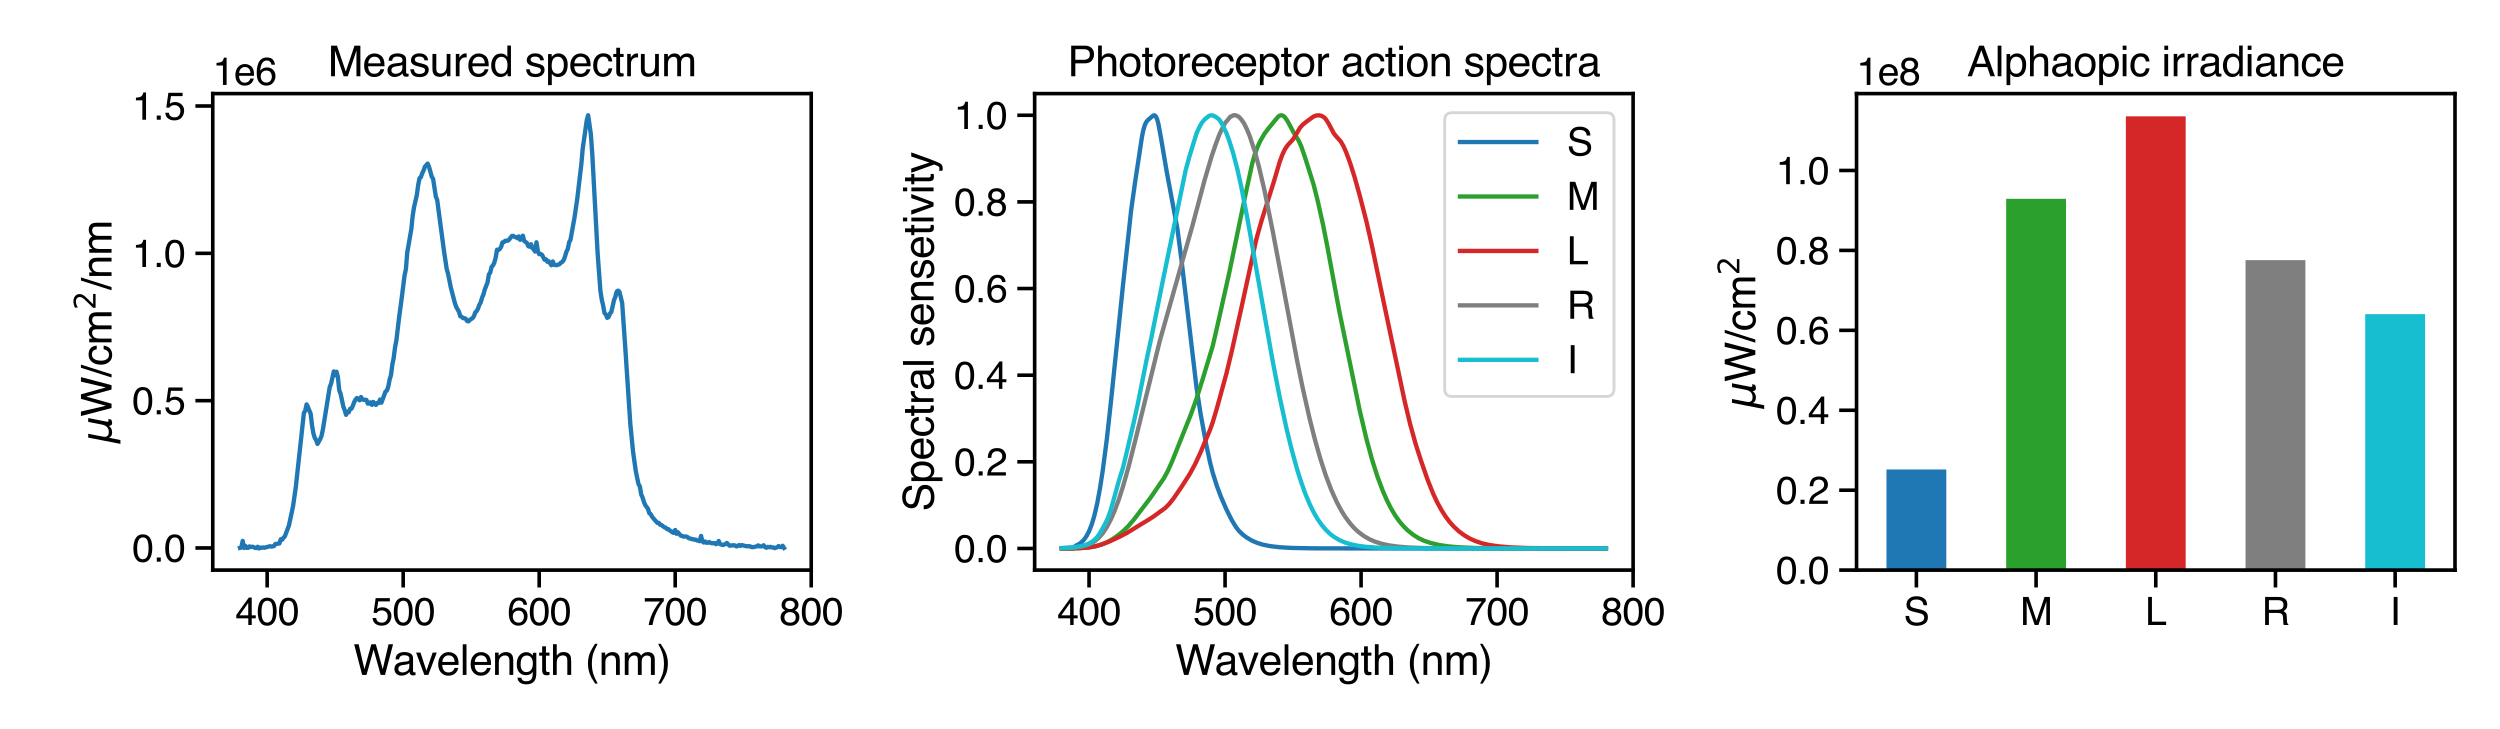<?xml version="1.0" encoding="utf-8" standalone="no"?>
<!DOCTYPE svg PUBLIC "-//W3C//DTD SVG 1.1//EN"
  "http://www.w3.org/Graphics/SVG/1.1/DTD/svg11.dtd">
<svg xmlns:xlink="http://www.w3.org/1999/xlink" width="864pt" height="252pt" viewBox="0 0 864 252" xmlns="http://www.w3.org/2000/svg" version="1.1">
 <defs>
  <style type="text/css">*{stroke-linejoin: round; stroke-linecap: butt}</style>
 </defs>
 <g id="figure_1">
  <g id="patch_1">
   <path d="M 0 252 
L 864 252 
L 864 0 
L 0 0 
z
" style="fill: #ffffff"/>
  </g>
  <g id="axes_1">
   <g id="patch_2">
    <path d="M 73.53 197.028 
L 280.356 197.028 
L 280.356 32.352 
L 73.53 32.352 
z
" style="fill: #ffffff"/>
   </g>
   <g id="matplotlib.axis_1">
    <g id="xtick_1">
     <g id="line2d_1">
      <defs>
       <path id="mf95a88ebbf" d="M 0 0 
L 0 6 
" style="stroke: #000000; stroke-width: 1.25"/>
      </defs>
      <g>
       <use xlink:href="#mf95a88ebbf" x="92.332" y="197.028" style="stroke: #000000; stroke-width: 1.25"/>
      </g>
     </g>
     <g id="text_1">
      <!-- 400 -->
      <g transform="translate(81.322 215.997) scale(0.132 -0.132)">
       <defs>
        <path id="Helvetica-34" d="M 2116 1584 
L 2116 3613 
L 681 1584 
L 2116 1584 
z
M 2125 0 
L 2125 1094 
L 163 1094 
L 163 1644 
L 2213 4488 
L 2688 4488 
L 2688 1584 
L 3347 1584 
L 3347 1094 
L 2688 1094 
L 2688 0 
L 2125 0 
z
" transform="scale(0.016)"/>
        <path id="Helvetica-30" d="M 1731 4475 
Q 2600 4475 2988 3759 
Q 3288 3206 3288 2244 
Q 3288 1331 3016 734 
Q 2622 -122 1728 -122 
Q 922 -122 528 578 
Q 200 1163 200 2147 
Q 200 2909 397 3456 
Q 766 4475 1731 4475 
z
M 1725 391 
Q 2163 391 2422 778 
Q 2681 1166 2681 2222 
Q 2681 2984 2493 3476 
Q 2306 3969 1766 3969 
Q 1269 3969 1039 3501 
Q 809 3034 809 2125 
Q 809 1441 956 1025 
Q 1181 391 1725 391 
z
" transform="scale(0.016)"/>
       </defs>
       <use xlink:href="#Helvetica-34"/>
       <use xlink:href="#Helvetica-30" x="55.615"/>
       <use xlink:href="#Helvetica-30" x="111.23"/>
      </g>
     </g>
    </g>
    <g id="xtick_2">
     <g id="line2d_2">
      <g>
       <use xlink:href="#mf95a88ebbf" x="139.338" y="197.028" style="stroke: #000000; stroke-width: 1.25"/>
      </g>
     </g>
     <g id="text_2">
      <!-- 500 -->
      <g transform="translate(128.328 215.997) scale(0.132 -0.132)">
       <defs>
        <path id="Helvetica-35" d="M 791 1141 
Q 847 659 1238 475 
Q 1438 381 1700 381 
Q 2200 381 2440 700 
Q 2681 1019 2681 1406 
Q 2681 1875 2395 2131 
Q 2109 2388 1709 2388 
Q 1419 2388 1211 2275 
Q 1003 2163 856 1963 
L 369 1991 
L 709 4400 
L 3034 4400 
L 3034 3856 
L 1131 3856 
L 941 2613 
Q 1097 2731 1238 2791 
Q 1488 2894 1816 2894 
Q 2431 2894 2859 2497 
Q 3288 2100 3288 1491 
Q 3288 856 2895 371 
Q 2503 -113 1644 -113 
Q 1097 -113 676 195 
Q 256 503 206 1141 
L 791 1141 
z
" transform="scale(0.016)"/>
       </defs>
       <use xlink:href="#Helvetica-35"/>
       <use xlink:href="#Helvetica-30" x="55.615"/>
       <use xlink:href="#Helvetica-30" x="111.23"/>
      </g>
     </g>
    </g>
    <g id="xtick_3">
     <g id="line2d_3">
      <g>
       <use xlink:href="#mf95a88ebbf" x="186.344" y="197.028" style="stroke: #000000; stroke-width: 1.25"/>
      </g>
     </g>
     <g id="text_3">
      <!-- 600 -->
      <g transform="translate(175.334 215.997) scale(0.132 -0.132)">
       <defs>
        <path id="Helvetica-36" d="M 1872 4494 
Q 2622 4494 2917 4105 
Q 3213 3716 3213 3303 
L 2656 3303 
Q 2606 3569 2497 3719 
Q 2294 4000 1881 4000 
Q 1409 4000 1131 3564 
Q 853 3128 822 2316 
Q 1016 2600 1309 2741 
Q 1578 2866 1909 2866 
Q 2472 2866 2890 2506 
Q 3309 2147 3309 1434 
Q 3309 825 2912 354 
Q 2516 -116 1781 -116 
Q 1153 -116 697 361 
Q 241 838 241 1966 
Q 241 2800 444 3381 
Q 834 4494 1872 4494 
z
M 1831 384 
Q 2275 384 2495 682 
Q 2716 981 2716 1388 
Q 2716 1731 2519 2042 
Q 2322 2353 1803 2353 
Q 1441 2353 1167 2112 
Q 894 1872 894 1388 
Q 894 963 1142 673 
Q 1391 384 1831 384 
z
" transform="scale(0.016)"/>
       </defs>
       <use xlink:href="#Helvetica-36"/>
       <use xlink:href="#Helvetica-30" x="55.615"/>
       <use xlink:href="#Helvetica-30" x="111.23"/>
      </g>
     </g>
    </g>
    <g id="xtick_4">
     <g id="line2d_4">
      <g>
       <use xlink:href="#mf95a88ebbf" x="233.35" y="197.028" style="stroke: #000000; stroke-width: 1.25"/>
      </g>
     </g>
     <g id="text_4">
      <!-- 700 -->
      <g transform="translate(222.339 215.997) scale(0.132 -0.132)">
       <defs>
        <path id="Helvetica-37" d="M 3347 4400 
L 3347 3909 
Q 3131 3700 2773 3181 
Q 2416 2663 2141 2063 
Q 1869 1478 1728 997 
Q 1638 688 1494 0 
L 872 0 
Q 1084 1281 1809 2550 
Q 2238 3294 2709 3834 
L 234 3834 
L 234 4400 
L 3347 4400 
z
" transform="scale(0.016)"/>
       </defs>
       <use xlink:href="#Helvetica-37"/>
       <use xlink:href="#Helvetica-30" x="55.615"/>
       <use xlink:href="#Helvetica-30" x="111.23"/>
      </g>
     </g>
    </g>
    <g id="xtick_5">
     <g id="line2d_5">
      <g>
       <use xlink:href="#mf95a88ebbf" x="280.356" y="197.028" style="stroke: #000000; stroke-width: 1.25"/>
      </g>
     </g>
     <g id="text_5">
      <!-- 800 -->
      <g transform="translate(269.345 215.997) scale(0.132 -0.132)">
       <defs>
        <path id="Helvetica-38" d="M 1741 2600 
Q 2113 2600 2322 2808 
Q 2531 3016 2531 3303 
Q 2531 3553 2331 3762 
Q 2131 3972 1722 3972 
Q 1316 3972 1134 3762 
Q 953 3553 953 3272 
Q 953 2956 1187 2778 
Q 1422 2600 1741 2600 
z
M 1775 384 
Q 2166 384 2423 595 
Q 2681 806 2681 1225 
Q 2681 1659 2415 1884 
Q 2150 2109 1734 2109 
Q 1331 2109 1076 1879 
Q 822 1650 822 1244 
Q 822 894 1055 639 
Q 1288 384 1775 384 
z
M 975 2384 
Q 741 2484 609 2619 
Q 363 2869 363 3269 
Q 363 3769 725 4128 
Q 1088 4488 1753 4488 
Q 2397 4488 2762 4148 
Q 3128 3809 3128 3356 
Q 3128 2938 2916 2678 
Q 2797 2531 2547 2391 
Q 2825 2263 2984 2097 
Q 3281 1784 3281 1284 
Q 3281 694 2884 283 
Q 2488 -128 1763 -128 
Q 1109 -128 657 226 
Q 206 581 206 1256 
Q 206 1653 400 1942 
Q 594 2231 975 2384 
z
" transform="scale(0.016)"/>
       </defs>
       <use xlink:href="#Helvetica-38"/>
       <use xlink:href="#Helvetica-30" x="55.615"/>
       <use xlink:href="#Helvetica-30" x="111.23"/>
      </g>
     </g>
    </g>
    <g id="text_6">
     <!-- Wavelength (nm) -->
     <g transform="translate(122.127 233.247) scale(0.144 -0.144)">
      <defs>
       <path id="Helvetica-57" d="M 791 4591 
L 1656 856 
L 2694 4591 
L 3369 4591 
L 4406 856 
L 5272 4591 
L 5953 4591 
L 4747 0 
L 4094 0 
L 3034 3806 
L 1969 0 
L 1316 0 
L 116 4591 
L 791 4591 
z
" transform="scale(0.016)"/>
       <path id="Helvetica-61" d="M 844 891 
Q 844 647 1022 506 
Q 1200 366 1444 366 
Q 1741 366 2019 503 
Q 2488 731 2488 1250 
L 2488 1703 
Q 2384 1638 2221 1594 
Q 2059 1550 1903 1531 
L 1563 1488 
Q 1256 1447 1103 1359 
Q 844 1213 844 891 
z
M 2206 2028 
Q 2400 2053 2466 2191 
Q 2503 2266 2503 2406 
Q 2503 2694 2298 2823 
Q 2094 2953 1713 2953 
Q 1272 2953 1088 2716 
Q 984 2584 953 2325 
L 428 2325 
Q 444 2944 830 3186 
Q 1216 3428 1725 3428 
Q 2316 3428 2684 3203 
Q 3050 2978 3050 2503 
L 3050 575 
Q 3050 488 3086 434 
Q 3122 381 3238 381 
Q 3275 381 3322 386 
Q 3369 391 3422 400 
L 3422 -16 
Q 3291 -53 3222 -62 
Q 3153 -72 3034 -72 
Q 2744 -72 2613 134 
Q 2544 244 2516 444 
Q 2344 219 2022 53 
Q 1700 -113 1313 -113 
Q 847 -113 551 170 
Q 256 453 256 878 
Q 256 1344 547 1600 
Q 838 1856 1309 1916 
L 2206 2028 
z
M 1741 3428 
L 1741 3428 
z
" transform="scale(0.016)"/>
       <path id="Helvetica-76" d="M 688 3347 
L 1581 622 
L 2516 3347 
L 3131 3347 
L 1869 0 
L 1269 0 
L 34 3347 
L 688 3347 
z
" transform="scale(0.016)"/>
       <path id="Helvetica-65" d="M 1806 3422 
Q 2163 3422 2497 3255 
Q 2831 3088 3006 2822 
Q 3175 2569 3231 2231 
Q 3281 2000 3281 1494 
L 828 1494 
Q 844 984 1069 676 
Q 1294 369 1766 369 
Q 2206 369 2469 659 
Q 2619 828 2681 1050 
L 3234 1050 
Q 3213 866 3089 639 
Q 2966 413 2813 269 
Q 2556 19 2178 -69 
Q 1975 -119 1719 -119 
Q 1094 -119 659 336 
Q 225 791 225 1609 
Q 225 2416 662 2919 
Q 1100 3422 1806 3422 
z
M 2703 1941 
Q 2669 2306 2544 2525 
Q 2313 2931 1772 2931 
Q 1384 2931 1121 2651 
Q 859 2372 844 1941 
L 2703 1941 
z
M 1753 3428 
L 1753 3428 
z
" transform="scale(0.016)"/>
       <path id="Helvetica-6c" d="M 428 4591 
L 991 4591 
L 991 0 
L 428 0 
L 428 4591 
z
" transform="scale(0.016)"/>
       <path id="Helvetica-6e" d="M 413 3347 
L 947 3347 
L 947 2872 
Q 1184 3166 1450 3294 
Q 1716 3422 2041 3422 
Q 2753 3422 3003 2925 
Q 3141 2653 3141 2147 
L 3141 0 
L 2569 0 
L 2569 2109 
Q 2569 2416 2478 2603 
Q 2328 2916 1934 2916 
Q 1734 2916 1606 2875 
Q 1375 2806 1200 2600 
Q 1059 2434 1017 2257 
Q 975 2081 975 1753 
L 975 0 
L 413 0 
L 413 3347 
z
M 1734 3428 
L 1734 3428 
z
" transform="scale(0.016)"/>
       <path id="Helvetica-67" d="M 1594 3406 
Q 1988 3406 2281 3213 
Q 2441 3103 2606 2894 
L 2606 3316 
L 3125 3316 
L 3125 272 
Q 3125 -366 2938 -734 
Q 2588 -1416 1616 -1416 
Q 1075 -1416 706 -1173 
Q 338 -931 294 -416 
L 866 -416 
Q 906 -641 1028 -763 
Q 1219 -950 1628 -950 
Q 2275 -950 2475 -494 
Q 2594 -225 2584 466 
Q 2416 209 2178 84 
Q 1941 -41 1550 -41 
Q 1006 -41 598 345 
Q 191 731 191 1622 
Q 191 2463 602 2934 
Q 1013 3406 1594 3406 
z
M 2606 1688 
Q 2606 2309 2350 2609 
Q 2094 2909 1697 2909 
Q 1103 2909 884 2353 
Q 769 2056 769 1575 
Q 769 1009 998 714 
Q 1228 419 1616 419 
Q 2222 419 2469 966 
Q 2606 1275 2606 1688 
z
M 1659 3428 
L 1659 3428 
z
" transform="scale(0.016)"/>
       <path id="Helvetica-74" d="M 525 4281 
L 1094 4281 
L 1094 3347 
L 1628 3347 
L 1628 2888 
L 1094 2888 
L 1094 703 
Q 1094 528 1213 469 
Q 1278 434 1431 434 
Q 1472 434 1519 436 
Q 1566 438 1628 444 
L 1628 0 
Q 1531 -28 1426 -40 
Q 1322 -53 1200 -53 
Q 806 -53 665 148 
Q 525 350 525 672 
L 525 2888 
L 72 2888 
L 72 3347 
L 525 3347 
L 525 4281 
z
" transform="scale(0.016)"/>
       <path id="Helvetica-68" d="M 413 4606 
L 975 4606 
L 975 2894 
Q 1175 3147 1334 3250 
Q 1606 3428 2013 3428 
Q 2741 3428 3000 2919 
Q 3141 2641 3141 2147 
L 3141 0 
L 2563 0 
L 2563 2109 
Q 2563 2478 2469 2650 
Q 2316 2925 1894 2925 
Q 1544 2925 1259 2684 
Q 975 2444 975 1775 
L 975 0 
L 413 0 
L 413 4606 
z
" transform="scale(0.016)"/>
       <path id="Helvetica-20" transform="scale(0.016)"/>
       <path id="Helvetica-28" d="M 1894 4666 
Q 1403 3713 1256 3263 
Q 1034 2578 1034 1681 
Q 1034 775 1288 25 
Q 1444 -438 1903 -1306 
L 1525 -1306 
Q 1069 -594 959 -397 
Q 850 -200 722 138 
Q 547 600 478 1125 
Q 444 1397 444 1644 
Q 444 2569 734 3291 
Q 919 3750 1503 4666 
L 1894 4666 
z
" transform="scale(0.016)"/>
       <path id="Helvetica-6d" d="M 413 3347 
L 969 3347 
L 969 2872 
Q 1169 3119 1331 3231 
Q 1609 3422 1963 3422 
Q 2363 3422 2606 3225 
Q 2744 3113 2856 2894 
Q 3044 3163 3297 3292 
Q 3550 3422 3866 3422 
Q 4541 3422 4784 2934 
Q 4916 2672 4916 2228 
L 4916 0 
L 4331 0 
L 4331 2325 
Q 4331 2659 4164 2784 
Q 3997 2909 3756 2909 
Q 3425 2909 3186 2687 
Q 2947 2466 2947 1947 
L 2947 0 
L 2375 0 
L 2375 2184 
Q 2375 2525 2294 2681 
Q 2166 2916 1816 2916 
Q 1497 2916 1236 2669 
Q 975 2422 975 1775 
L 975 0 
L 413 0 
L 413 3347 
z
" transform="scale(0.016)"/>
       <path id="Helvetica-29" d="M 222 -1306 
Q 719 -338 863 106 
Q 1081 778 1081 1681 
Q 1081 2584 828 3334 
Q 672 3797 213 4666 
L 591 4666 
Q 1072 3897 1173 3717 
Q 1275 3538 1394 3222 
Q 1544 2831 1608 2450 
Q 1672 2069 1672 1716 
Q 1672 791 1378 66 
Q 1194 -400 613 -1306 
L 222 -1306 
z
" transform="scale(0.016)"/>
      </defs>
      <use xlink:href="#Helvetica-57"/>
      <use xlink:href="#Helvetica-61" x="94.385"/>
      <use xlink:href="#Helvetica-76" x="150"/>
      <use xlink:href="#Helvetica-65" x="200"/>
      <use xlink:href="#Helvetica-6c" x="255.615"/>
      <use xlink:href="#Helvetica-65" x="277.832"/>
      <use xlink:href="#Helvetica-6e" x="333.447"/>
      <use xlink:href="#Helvetica-67" x="389.062"/>
      <use xlink:href="#Helvetica-74" x="444.678"/>
      <use xlink:href="#Helvetica-68" x="472.461"/>
      <use xlink:href="#Helvetica-20" x="528.076"/>
      <use xlink:href="#Helvetica-28" x="555.859"/>
      <use xlink:href="#Helvetica-6e" x="589.16"/>
      <use xlink:href="#Helvetica-6d" x="644.775"/>
      <use xlink:href="#Helvetica-29" x="728.076"/>
     </g>
    </g>
   </g>
   <g id="matplotlib.axis_2">
    <g id="ytick_1">
     <g id="line2d_6">
      <defs>
       <path id="m6ef432013b" d="M 0 0 
L -6 0 
" style="stroke: #000000; stroke-width: 1.25"/>
      </defs>
      <g>
       <use xlink:href="#m6ef432013b" x="73.53" y="189.378" style="stroke: #000000; stroke-width: 1.25"/>
      </g>
     </g>
     <g id="text_7">
      <!-- 0.0 -->
      <g transform="translate(45.682 194.113) scale(0.132 -0.132)">
       <defs>
        <path id="Helvetica-2e" d="M 547 681 
L 1200 681 
L 1200 0 
L 547 0 
L 547 681 
z
" transform="scale(0.016)"/>
       </defs>
       <use xlink:href="#Helvetica-30"/>
       <use xlink:href="#Helvetica-2e" x="55.615"/>
       <use xlink:href="#Helvetica-30" x="83.398"/>
      </g>
     </g>
    </g>
    <g id="ytick_2">
     <g id="line2d_7">
      <g>
       <use xlink:href="#m6ef432013b" x="73.53" y="138.465" style="stroke: #000000; stroke-width: 1.25"/>
      </g>
     </g>
     <g id="text_8">
      <!-- 0.5 -->
      <g transform="translate(45.682 143.199) scale(0.132 -0.132)">
       <use xlink:href="#Helvetica-30"/>
       <use xlink:href="#Helvetica-2e" x="55.615"/>
       <use xlink:href="#Helvetica-35" x="83.398"/>
      </g>
     </g>
    </g>
    <g id="ytick_3">
     <g id="line2d_8">
      <g>
       <use xlink:href="#m6ef432013b" x="73.53" y="87.552" style="stroke: #000000; stroke-width: 1.25"/>
      </g>
     </g>
     <g id="text_9">
      <!-- 1.0 -->
      <g transform="translate(45.682 92.286) scale(0.132 -0.132)">
       <defs>
        <path id="Helvetica-31" d="M 613 3169 
L 613 3600 
Q 1222 3659 1462 3798 
Q 1703 3938 1822 4456 
L 2266 4456 
L 2266 0 
L 1666 0 
L 1666 3169 
L 613 3169 
z
" transform="scale(0.016)"/>
       </defs>
       <use xlink:href="#Helvetica-31"/>
       <use xlink:href="#Helvetica-2e" x="55.615"/>
       <use xlink:href="#Helvetica-30" x="83.398"/>
      </g>
     </g>
    </g>
    <g id="ytick_4">
     <g id="line2d_9">
      <g>
       <use xlink:href="#m6ef432013b" x="73.53" y="36.639" style="stroke: #000000; stroke-width: 1.25"/>
      </g>
     </g>
     <g id="text_10">
      <!-- 1.5 -->
      <g transform="translate(45.682 41.373) scale(0.132 -0.132)">
       <use xlink:href="#Helvetica-31"/>
       <use xlink:href="#Helvetica-2e" x="55.615"/>
       <use xlink:href="#Helvetica-35" x="83.398"/>
      </g>
     </g>
    </g>
    <g id="text_11">
     <!-- $\mu$W/cm$^2$/nm -->
     <g transform="translate(38.658 153.21) rotate(-90) scale(0.144 -0.144)">
      <defs>
       <path id="DejaVuSans-Oblique-3bc" d="M -84 -1331 
L 856 3500 
L 1434 3500 
L 1009 1322 
Q 997 1256 987 1175 
Q 978 1094 978 1013 
Q 978 722 1161 565 
Q 1344 409 1684 409 
Q 2147 409 2431 671 
Q 2716 934 2816 1459 
L 3213 3500 
L 3788 3500 
L 3266 809 
Q 3253 750 3248 706 
Q 3244 663 3244 628 
Q 3244 531 3283 486 
Q 3322 441 3406 441 
Q 3438 441 3492 456 
Q 3547 472 3647 513 
L 3559 50 
Q 3422 -19 3297 -55 
Q 3172 -91 3053 -91 
Q 2847 -91 2730 40 
Q 2613 172 2613 403 
Q 2438 153 2195 31 
Q 1953 -91 1625 -91 
Q 1334 -91 1117 43 
Q 900 178 831 397 
L 494 -1331 
L -84 -1331 
z
" transform="scale(0.016)"/>
       <path id="Helvetica-2f" d="M 1456 4591 
L 1931 4591 
L 475 0 
L 0 0 
L 1456 4591 
z
" transform="scale(0.016)"/>
       <path id="Helvetica-63" d="M 1703 3444 
Q 2269 3444 2623 3169 
Q 2978 2894 3050 2222 
L 2503 2222 
Q 2453 2531 2275 2736 
Q 2097 2941 1703 2941 
Q 1166 2941 934 2416 
Q 784 2075 784 1575 
Q 784 1072 996 728 
Q 1209 384 1666 384 
Q 2016 384 2220 598 
Q 2425 813 2503 1184 
L 3050 1184 
Q 2956 519 2581 211 
Q 2206 -97 1622 -97 
Q 966 -97 575 383 
Q 184 863 184 1581 
Q 184 2463 612 2953 
Q 1041 3444 1703 3444 
z
M 1616 3428 
L 1616 3428 
z
" transform="scale(0.016)"/>
       <path id="DejaVuSans-32" d="M 1228 531 
L 3431 531 
L 3431 0 
L 469 0 
L 469 531 
Q 828 903 1448 1529 
Q 2069 2156 2228 2338 
Q 2531 2678 2651 2914 
Q 2772 3150 2772 3378 
Q 2772 3750 2511 3984 
Q 2250 4219 1831 4219 
Q 1534 4219 1204 4116 
Q 875 4013 500 3803 
L 500 4441 
Q 881 4594 1212 4672 
Q 1544 4750 1819 4750 
Q 2544 4750 2975 4387 
Q 3406 4025 3406 3419 
Q 3406 3131 3298 2873 
Q 3191 2616 2906 2266 
Q 2828 2175 2409 1742 
Q 1991 1309 1228 531 
z
" transform="scale(0.016)"/>
      </defs>
      <use xlink:href="#DejaVuSans-Oblique-3bc" transform="translate(0 0.766)"/>
      <use xlink:href="#Helvetica-57" transform="translate(63.623 0.766)"/>
      <use xlink:href="#Helvetica-2f" transform="translate(158.008 0.766)"/>
      <use xlink:href="#Helvetica-63" transform="translate(185.791 0.766)"/>
      <use xlink:href="#Helvetica-6d" transform="translate(235.791 0.766)"/>
      <use xlink:href="#DejaVuSans-32" transform="translate(320.049 39.047) scale(0.7)"/>
      <use xlink:href="#Helvetica-2f" transform="translate(367.319 0.766)"/>
      <use xlink:href="#Helvetica-6e" transform="translate(395.103 0.766)"/>
      <use xlink:href="#Helvetica-6d" transform="translate(450.718 0.766)"/>
     </g>
    </g>
    <g id="text_12">
     <!-- 1e6 -->
     <g transform="translate(73.53 29.352) scale(0.132 -0.132)">
      <use xlink:href="#Helvetica-31"/>
      <use xlink:href="#Helvetica-65" x="55.615"/>
      <use xlink:href="#Helvetica-36" x="111.23"/>
     </g>
    </g>
   </g>
   <g id="line2d_10">
    <path d="M 82.931 189.354 
L 83.401 189.239 
L 83.871 186.938 
L 84.341 189.35 
L 84.811 188.67 
L 85.281 189.335 
L 85.752 189.333 
L 86.222 188.835 
L 86.692 189.061 
L 87.162 188.927 
L 87.632 189.063 
L 88.102 189.341 
L 88.572 189.412 
L 89.042 188.96 
L 89.512 189.543 
L 89.982 189.261 
L 90.452 189.327 
L 90.922 189.199 
L 91.392 189.307 
L 93.272 188.776 
L 93.743 188.894 
L 94.683 188.734 
L 95.153 188.033 
L 96.563 187.819 
L 97.033 186.36 
L 97.503 186.526 
L 97.973 185.835 
L 98.443 185.355 
L 99.853 181.618 
L 101.263 175.014 
L 102.204 168.536 
L 105.024 142.74 
L 105.494 141.935 
L 105.964 139.756 
L 106.434 140.671 
L 107.374 143.039 
L 107.844 147.058 
L 108.314 149.801 
L 108.784 151.319 
L 109.254 152.116 
L 109.725 153.423 
L 110.665 151.735 
L 111.135 150.596 
L 111.605 148.359 
L 113.955 133.754 
L 114.425 132.605 
L 115.365 128.378 
L 115.835 129.678 
L 116.305 128.487 
L 116.775 130.331 
L 117.245 134.902 
L 117.716 136.112 
L 118.656 140.53 
L 119.126 141.738 
L 119.596 143.355 
L 120.066 142.319 
L 120.536 142.469 
L 121.006 141.273 
L 121.476 141.221 
L 121.946 140.213 
L 122.416 138.932 
L 122.886 138.085 
L 123.356 137.556 
L 124.296 138.342 
L 124.766 137.203 
L 125.237 138.02 
L 125.707 138.188 
L 126.177 138.148 
L 126.647 138.222 
L 127.117 139.476 
L 127.587 139.477 
L 128.057 139.052 
L 128.527 139.921 
L 128.997 138.915 
L 129.467 139.547 
L 129.937 139.934 
L 130.407 139.252 
L 130.877 139.281 
L 131.347 138.077 
L 131.817 139.159 
L 132.757 136.63 
L 133.228 135.335 
L 133.698 135.006 
L 134.168 133.689 
L 134.638 131.256 
L 135.108 129.687 
L 135.578 126.078 
L 136.048 123.753 
L 136.518 120.093 
L 136.988 117.646 
L 137.928 109.719 
L 138.868 102.728 
L 139.808 95.256 
L 140.278 93.01 
L 140.748 87.259 
L 142.159 79.157 
L 142.629 74.55 
L 143.099 71.57 
L 144.039 67.498 
L 144.509 64.057 
L 144.979 61.587 
L 145.449 61.248 
L 145.919 59.893 
L 146.389 58.894 
L 146.859 57.608 
L 147.799 56.542 
L 148.269 57.634 
L 149.21 61.046 
L 149.68 61.825 
L 150.62 67.931 
L 151.09 69.087 
L 153.44 86.743 
L 154.38 92.974 
L 154.85 94.621 
L 155.79 99.318 
L 157.201 104.718 
L 157.671 106.072 
L 158.611 107.734 
L 159.081 109.304 
L 159.551 109.462 
L 160.021 109.95 
L 160.491 109.972 
L 160.961 110.142 
L 161.431 110.939 
L 161.901 111.059 
L 162.371 110.566 
L 163.311 109.949 
L 163.781 109.317 
L 164.251 107.966 
L 164.721 107.552 
L 165.192 106.667 
L 165.662 105.348 
L 166.132 104.538 
L 166.602 102.861 
L 167.072 101.779 
L 167.542 100.035 
L 168.482 97.646 
L 168.952 94.838 
L 169.422 94.236 
L 169.892 92.223 
L 170.362 91.734 
L 170.832 90.777 
L 171.302 89.056 
L 171.772 86.304 
L 172.242 86.41 
L 172.712 86.035 
L 173.183 85.329 
L 173.653 83.771 
L 174.123 83.696 
L 174.593 83.207 
L 175.533 83.176 
L 176.003 82.728 
L 176.943 81.523 
L 177.413 81.542 
L 177.883 81.892 
L 178.353 81.945 
L 178.823 82.348 
L 179.293 81.706 
L 179.763 82.887 
L 180.233 82.649 
L 180.703 81.454 
L 181.174 83.286 
L 182.114 83.957 
L 182.584 85.085 
L 183.054 85.271 
L 183.524 84.411 
L 183.994 85.711 
L 184.464 86.22 
L 184.934 86.919 
L 185.404 83.737 
L 185.874 86.716 
L 186.344 87.84 
L 186.814 87.79 
L 187.284 88.018 
L 188.224 89.769 
L 188.694 89.609 
L 189.165 90.462 
L 189.635 90.304 
L 190.575 91.677 
L 191.045 90.36 
L 191.515 91.522 
L 192.455 91.656 
L 193.395 91.254 
L 193.865 90.782 
L 194.335 90.499 
L 194.805 89.866 
L 195.275 88.629 
L 195.745 86.994 
L 196.215 86.102 
L 196.685 83.765 
L 197.156 82.889 
L 198.566 75.08 
L 199.506 68.653 
L 200.916 56.702 
L 201.386 51.349 
L 202.796 41.494 
L 203.266 39.837 
L 204.206 46.491 
L 204.676 52.986 
L 206.557 87.849 
L 207.497 100.48 
L 207.967 103.556 
L 208.437 105.547 
L 208.907 108.181 
L 209.377 108.666 
L 209.847 109.845 
L 210.317 109.586 
L 210.787 108.382 
L 211.257 107.876 
L 212.197 103.758 
L 212.667 102.575 
L 213.138 100.776 
L 213.608 100.443 
L 214.078 100.827 
L 215.018 104.715 
L 215.958 118.155 
L 217.838 146.493 
L 218.778 156.038 
L 219.718 162.746 
L 220.658 167.32 
L 221.129 168.073 
L 221.599 170.88 
L 222.069 171.941 
L 222.539 173.46 
L 223.009 174.59 
L 223.949 175.855 
L 224.419 177.411 
L 224.889 177.67 
L 225.359 178.589 
L 226.299 179.703 
L 227.239 180.734 
L 227.709 180.718 
L 228.179 181.391 
L 228.649 181.464 
L 229.59 182.234 
L 230.06 182.343 
L 230.53 182.862 
L 231 182.866 
L 231.47 183.363 
L 231.94 183.596 
L 232.41 184.005 
L 232.88 184.158 
L 233.35 183.166 
L 233.82 184.48 
L 234.29 183.95 
L 235.23 185.092 
L 235.7 185.198 
L 236.17 185.444 
L 237.111 185.414 
L 237.581 185.574 
L 238.051 186.032 
L 238.521 186.087 
L 238.991 186.323 
L 239.461 186.318 
L 239.931 186.537 
L 240.401 186.461 
L 240.871 186.792 
L 241.341 186.832 
L 241.811 187.036 
L 242.281 185.223 
L 242.751 187.102 
L 243.221 187.506 
L 243.691 187.14 
L 244.161 187.578 
L 244.632 187.563 
L 245.102 187.328 
L 245.572 187.642 
L 246.042 187.757 
L 246.982 187.683 
L 247.452 188.071 
L 247.922 187.796 
L 248.392 186.965 
L 248.862 188.054 
L 249.802 188.362 
L 250.742 188.015 
L 251.212 187.652 
L 252.152 188.605 
L 253.093 188.462 
L 254.033 188.487 
L 254.503 188.842 
L 254.973 188.702 
L 255.443 188.36 
L 255.913 188.649 
L 256.383 188.381 
L 257.793 188.757 
L 259.203 188.795 
L 259.673 189.064 
L 260.143 189.105 
L 261.554 188.832 
L 262.024 188.485 
L 262.494 188.839 
L 263.434 188.8 
L 263.904 188.442 
L 264.374 189.044 
L 264.844 189.305 
L 265.314 188.997 
L 265.784 189.135 
L 266.254 188.985 
L 266.724 189.205 
L 267.194 189.162 
L 267.664 189.42 
L 268.605 189.146 
L 269.075 188.717 
L 269.545 189.051 
L 270.015 189.105 
L 270.485 188.62 
L 270.955 189.353 
L 270.955 189.353 
" clip-path="url(#p72f61ff49a)" style="fill: none; stroke: #1f77b4; stroke-width: 1.5; stroke-linecap: square"/>
   </g>
   <g id="patch_3">
    <path d="M 73.53 197.028 
L 73.53 32.352 
" style="fill: none; stroke: #000000; stroke-width: 1.25; stroke-linejoin: miter; stroke-linecap: square"/>
   </g>
   <g id="patch_4">
    <path d="M 280.356 197.028 
L 280.356 32.352 
" style="fill: none; stroke: #000000; stroke-width: 1.25; stroke-linejoin: miter; stroke-linecap: square"/>
   </g>
   <g id="patch_5">
    <path d="M 73.53 197.028 
L 280.356 197.028 
" style="fill: none; stroke: #000000; stroke-width: 1.25; stroke-linejoin: miter; stroke-linecap: square"/>
   </g>
   <g id="patch_6">
    <path d="M 73.53 32.352 
L 280.356 32.352 
" style="fill: none; stroke: #000000; stroke-width: 1.25; stroke-linejoin: miter; stroke-linecap: square"/>
   </g>
   <g id="text_13">
    <!-- Measured spectrum -->
    <g transform="translate(113.322 26.352) scale(0.144 -0.144)">
     <defs>
      <path id="Helvetica-4d" d="M 472 4591 
L 1363 4591 
L 2681 709 
L 3991 4591 
L 4872 4591 
L 4872 0 
L 4281 0 
L 4281 2709 
Q 4281 2850 4287 3175 
Q 4294 3500 4294 3872 
L 2984 0 
L 2369 0 
L 1050 3872 
L 1050 3731 
Q 1050 3563 1058 3217 
Q 1066 2872 1066 2709 
L 1066 0 
L 472 0 
L 472 4591 
z
" transform="scale(0.016)"/>
      <path id="Helvetica-73" d="M 747 1050 
Q 772 769 888 619 
Q 1100 347 1625 347 
Q 1938 347 2175 483 
Q 2413 619 2413 903 
Q 2413 1119 2222 1231 
Q 2100 1300 1741 1391 
L 1294 1503 
Q 866 1609 663 1741 
Q 300 1969 300 2372 
Q 300 2847 642 3140 
Q 984 3434 1563 3434 
Q 2319 3434 2653 2991 
Q 2863 2709 2856 2384 
L 2325 2384 
Q 2309 2575 2191 2731 
Q 1997 2953 1519 2953 
Q 1200 2953 1036 2831 
Q 872 2709 872 2509 
Q 872 2291 1088 2159 
Q 1213 2081 1456 2022 
L 1828 1931 
Q 2434 1784 2641 1647 
Q 2969 1431 2969 969 
Q 2969 522 2630 197 
Q 2291 -128 1597 -128 
Q 850 -128 539 211 
Q 228 550 206 1050 
L 747 1050 
z
M 1578 3428 
L 1578 3428 
z
" transform="scale(0.016)"/>
      <path id="Helvetica-75" d="M 975 3347 
L 975 1125 
Q 975 869 1056 706 
Q 1206 406 1616 406 
Q 2203 406 2416 931 
Q 2531 1213 2531 1703 
L 2531 3347 
L 3094 3347 
L 3094 0 
L 2563 0 
L 2569 494 
Q 2459 303 2297 172 
Q 1975 -91 1516 -91 
Q 800 -91 541 388 
Q 400 644 400 1072 
L 400 3347 
L 975 3347 
z
M 1747 3428 
L 1747 3428 
z
" transform="scale(0.016)"/>
      <path id="Helvetica-72" d="M 428 3347 
L 963 3347 
L 963 2769 
Q 1028 2938 1284 3180 
Q 1541 3422 1875 3422 
Q 1891 3422 1928 3419 
Q 1966 3416 2056 3406 
L 2056 2813 
Q 2006 2822 1964 2825 
Q 1922 2828 1872 2828 
Q 1447 2828 1219 2554 
Q 991 2281 991 1925 
L 991 0 
L 428 0 
L 428 3347 
z
" transform="scale(0.016)"/>
      <path id="Helvetica-64" d="M 769 1634 
Q 769 1097 997 734 
Q 1225 372 1728 372 
Q 2119 372 2370 708 
Q 2622 1044 2622 1672 
Q 2622 2306 2362 2611 
Q 2103 2916 1722 2916 
Q 1297 2916 1033 2591 
Q 769 2266 769 1634 
z
M 1616 3406 
Q 2000 3406 2259 3244 
Q 2409 3150 2600 2916 
L 2600 4606 
L 3141 4606 
L 3141 0 
L 2634 0 
L 2634 466 
Q 2438 156 2169 18 
Q 1900 -119 1553 -119 
Q 994 -119 584 351 
Q 175 822 175 1603 
Q 175 2334 548 2870 
Q 922 3406 1616 3406 
z
" transform="scale(0.016)"/>
      <path id="Helvetica-70" d="M 1825 378 
Q 2219 378 2480 708 
Q 2741 1038 2741 1694 
Q 2741 2094 2625 2381 
Q 2406 2934 1825 2934 
Q 1241 2934 1025 2350 
Q 909 2038 909 1556 
Q 909 1169 1025 897 
Q 1244 378 1825 378 
z
M 369 3331 
L 916 3331 
L 916 2888 
Q 1084 3116 1284 3241 
Q 1569 3428 1953 3428 
Q 2522 3428 2919 2992 
Q 3316 2556 3316 1747 
Q 3316 653 2744 184 
Q 2381 -113 1900 -113 
Q 1522 -113 1266 53 
Q 1116 147 931 375 
L 931 -1334 
L 369 -1334 
L 369 3331 
z
" transform="scale(0.016)"/>
     </defs>
     <use xlink:href="#Helvetica-4d"/>
     <use xlink:href="#Helvetica-65" x="83.301"/>
     <use xlink:href="#Helvetica-61" x="138.916"/>
     <use xlink:href="#Helvetica-73" x="194.531"/>
     <use xlink:href="#Helvetica-75" x="244.531"/>
     <use xlink:href="#Helvetica-72" x="300.146"/>
     <use xlink:href="#Helvetica-65" x="333.447"/>
     <use xlink:href="#Helvetica-64" x="389.062"/>
     <use xlink:href="#Helvetica-20" x="444.678"/>
     <use xlink:href="#Helvetica-73" x="472.461"/>
     <use xlink:href="#Helvetica-70" x="522.461"/>
     <use xlink:href="#Helvetica-65" x="578.076"/>
     <use xlink:href="#Helvetica-63" x="633.691"/>
     <use xlink:href="#Helvetica-74" x="683.691"/>
     <use xlink:href="#Helvetica-72" x="711.475"/>
     <use xlink:href="#Helvetica-75" x="744.775"/>
     <use xlink:href="#Helvetica-6d" x="800.391"/>
    </g>
   </g>
  </g>
  <g id="axes_2">
   <g id="patch_7">
    <path d="M 357.576 197.028 
L 564.402 197.028 
L 564.402 32.352 
L 357.576 32.352 
z
" style="fill: #ffffff"/>
   </g>
   <g id="matplotlib.axis_3">
    <g id="xtick_6">
     <g id="line2d_11">
      <g>
       <use xlink:href="#mf95a88ebbf" x="376.378" y="197.028" style="stroke: #000000; stroke-width: 1.25"/>
      </g>
     </g>
     <g id="text_14">
      <!-- 400 -->
      <g transform="translate(365.368 215.997) scale(0.132 -0.132)">
       <use xlink:href="#Helvetica-34"/>
       <use xlink:href="#Helvetica-30" x="55.615"/>
       <use xlink:href="#Helvetica-30" x="111.23"/>
      </g>
     </g>
    </g>
    <g id="xtick_7">
     <g id="line2d_12">
      <g>
       <use xlink:href="#mf95a88ebbf" x="423.384" y="197.028" style="stroke: #000000; stroke-width: 1.25"/>
      </g>
     </g>
     <g id="text_15">
      <!-- 500 -->
      <g transform="translate(412.374 215.997) scale(0.132 -0.132)">
       <use xlink:href="#Helvetica-35"/>
       <use xlink:href="#Helvetica-30" x="55.615"/>
       <use xlink:href="#Helvetica-30" x="111.23"/>
      </g>
     </g>
    </g>
    <g id="xtick_8">
     <g id="line2d_13">
      <g>
       <use xlink:href="#mf95a88ebbf" x="470.39" y="197.028" style="stroke: #000000; stroke-width: 1.25"/>
      </g>
     </g>
     <g id="text_16">
      <!-- 600 -->
      <g transform="translate(459.38 215.997) scale(0.132 -0.132)">
       <use xlink:href="#Helvetica-36"/>
       <use xlink:href="#Helvetica-30" x="55.615"/>
       <use xlink:href="#Helvetica-30" x="111.23"/>
      </g>
     </g>
    </g>
    <g id="xtick_9">
     <g id="line2d_14">
      <g>
       <use xlink:href="#mf95a88ebbf" x="517.396" y="197.028" style="stroke: #000000; stroke-width: 1.25"/>
      </g>
     </g>
     <g id="text_17">
      <!-- 700 -->
      <g transform="translate(506.385 215.997) scale(0.132 -0.132)">
       <use xlink:href="#Helvetica-37"/>
       <use xlink:href="#Helvetica-30" x="55.615"/>
       <use xlink:href="#Helvetica-30" x="111.23"/>
      </g>
     </g>
    </g>
    <g id="xtick_10">
     <g id="line2d_15">
      <g>
       <use xlink:href="#mf95a88ebbf" x="564.402" y="197.028" style="stroke: #000000; stroke-width: 1.25"/>
      </g>
     </g>
     <g id="text_18">
      <!-- 800 -->
      <g transform="translate(553.391 215.997) scale(0.132 -0.132)">
       <use xlink:href="#Helvetica-38"/>
       <use xlink:href="#Helvetica-30" x="55.615"/>
       <use xlink:href="#Helvetica-30" x="111.23"/>
      </g>
     </g>
    </g>
    <g id="text_19">
     <!-- Wavelength (nm) -->
     <g transform="translate(406.173 233.247) scale(0.144 -0.144)">
      <use xlink:href="#Helvetica-57"/>
      <use xlink:href="#Helvetica-61" x="94.385"/>
      <use xlink:href="#Helvetica-76" x="150"/>
      <use xlink:href="#Helvetica-65" x="200"/>
      <use xlink:href="#Helvetica-6c" x="255.615"/>
      <use xlink:href="#Helvetica-65" x="277.832"/>
      <use xlink:href="#Helvetica-6e" x="333.447"/>
      <use xlink:href="#Helvetica-67" x="389.062"/>
      <use xlink:href="#Helvetica-74" x="444.678"/>
      <use xlink:href="#Helvetica-68" x="472.461"/>
      <use xlink:href="#Helvetica-20" x="528.076"/>
      <use xlink:href="#Helvetica-28" x="555.859"/>
      <use xlink:href="#Helvetica-6e" x="589.16"/>
      <use xlink:href="#Helvetica-6d" x="644.775"/>
      <use xlink:href="#Helvetica-29" x="728.076"/>
     </g>
    </g>
   </g>
   <g id="matplotlib.axis_4">
    <g id="ytick_5">
     <g id="line2d_16">
      <g>
       <use xlink:href="#m6ef432013b" x="357.576" y="189.543" style="stroke: #000000; stroke-width: 1.25"/>
      </g>
     </g>
     <g id="text_20">
      <!-- 0.0 -->
      <g transform="translate(329.728 194.277) scale(0.132 -0.132)">
       <use xlink:href="#Helvetica-30"/>
       <use xlink:href="#Helvetica-2e" x="55.615"/>
       <use xlink:href="#Helvetica-30" x="83.398"/>
      </g>
     </g>
    </g>
    <g id="ytick_6">
     <g id="line2d_17">
      <g>
       <use xlink:href="#m6ef432013b" x="357.576" y="159.602" style="stroke: #000000; stroke-width: 1.25"/>
      </g>
     </g>
     <g id="text_21">
      <!-- 0.2 -->
      <g transform="translate(329.728 164.336) scale(0.132 -0.132)">
       <defs>
        <path id="Helvetica-32" d="M 200 0 
Q 231 578 439 1006 
Q 647 1434 1250 1784 
L 1850 2131 
Q 2253 2366 2416 2531 
Q 2672 2791 2672 3125 
Q 2672 3516 2437 3745 
Q 2203 3975 1813 3975 
Q 1234 3975 1013 3538 
Q 894 3303 881 2888 
L 309 2888 
Q 319 3472 525 3841 
Q 891 4491 1816 4491 
Q 2584 4491 2939 4075 
Q 3294 3659 3294 3150 
Q 3294 2613 2916 2231 
Q 2697 2009 2131 1694 
L 1703 1456 
Q 1397 1288 1222 1134 
Q 909 863 828 531 
L 3272 531 
L 3272 0 
L 200 0 
z
" transform="scale(0.016)"/>
       </defs>
       <use xlink:href="#Helvetica-30"/>
       <use xlink:href="#Helvetica-2e" x="55.615"/>
       <use xlink:href="#Helvetica-32" x="83.398"/>
      </g>
     </g>
    </g>
    <g id="ytick_7">
     <g id="line2d_18">
      <g>
       <use xlink:href="#m6ef432013b" x="357.576" y="129.661" style="stroke: #000000; stroke-width: 1.25"/>
      </g>
     </g>
     <g id="text_22">
      <!-- 0.4 -->
      <g transform="translate(329.728 134.395) scale(0.132 -0.132)">
       <use xlink:href="#Helvetica-30"/>
       <use xlink:href="#Helvetica-2e" x="55.615"/>
       <use xlink:href="#Helvetica-34" x="83.398"/>
      </g>
     </g>
    </g>
    <g id="ytick_8">
     <g id="line2d_19">
      <g>
       <use xlink:href="#m6ef432013b" x="357.576" y="99.719" style="stroke: #000000; stroke-width: 1.25"/>
      </g>
     </g>
     <g id="text_23">
      <!-- 0.6 -->
      <g transform="translate(329.728 104.454) scale(0.132 -0.132)">
       <use xlink:href="#Helvetica-30"/>
       <use xlink:href="#Helvetica-2e" x="55.615"/>
       <use xlink:href="#Helvetica-36" x="83.398"/>
      </g>
     </g>
    </g>
    <g id="ytick_9">
     <g id="line2d_20">
      <g>
       <use xlink:href="#m6ef432013b" x="357.576" y="69.778" style="stroke: #000000; stroke-width: 1.25"/>
      </g>
     </g>
     <g id="text_24">
      <!-- 0.8 -->
      <g transform="translate(329.728 74.513) scale(0.132 -0.132)">
       <use xlink:href="#Helvetica-30"/>
       <use xlink:href="#Helvetica-2e" x="55.615"/>
       <use xlink:href="#Helvetica-38" x="83.398"/>
      </g>
     </g>
    </g>
    <g id="ytick_10">
     <g id="line2d_21">
      <g>
       <use xlink:href="#m6ef432013b" x="357.576" y="39.837" style="stroke: #000000; stroke-width: 1.25"/>
      </g>
     </g>
     <g id="text_25">
      <!-- 1.0 -->
      <g transform="translate(329.728 44.572) scale(0.132 -0.132)">
       <use xlink:href="#Helvetica-31"/>
       <use xlink:href="#Helvetica-2e" x="55.615"/>
       <use xlink:href="#Helvetica-30" x="83.398"/>
      </g>
     </g>
    </g>
    <g id="text_26">
     <!-- Spectral sensetivity -->
     <g transform="translate(322.641 176.714) rotate(-90) scale(0.144 -0.144)">
      <defs>
       <path id="Helvetica-53" d="M 894 1481 
Q 916 1091 1078 847 
Q 1388 391 2169 391 
Q 2519 391 2806 491 
Q 3363 684 3363 1184 
Q 3363 1559 3128 1719 
Q 2891 1875 2384 1991 
L 1763 2131 
Q 1153 2269 900 2434 
Q 463 2722 463 3294 
Q 463 3913 891 4309 
Q 1319 4706 2103 4706 
Q 2825 4706 3329 4357 
Q 3834 4009 3834 3244 
L 3250 3244 
Q 3203 3613 3050 3809 
Q 2766 4169 2084 4169 
Q 1534 4169 1293 3937 
Q 1053 3706 1053 3400 
Q 1053 3063 1334 2906 
Q 1519 2806 2169 2656 
L 2813 2509 
Q 3278 2403 3531 2219 
Q 3969 1897 3969 1284 
Q 3969 522 3414 194 
Q 2859 -134 2125 -134 
Q 1269 -134 784 303 
Q 300 738 309 1481 
L 894 1481 
z
M 2150 4716 
L 2150 4716 
z
" transform="scale(0.016)"/>
       <path id="Helvetica-69" d="M 413 3331 
L 984 3331 
L 984 0 
L 413 0 
L 413 3331 
z
M 413 4591 
L 984 4591 
L 984 3953 
L 413 3953 
L 413 4591 
z
" transform="scale(0.016)"/>
       <path id="Helvetica-79" d="M 2503 3347 
L 3125 3347 
Q 3006 3025 2597 1878 
Q 2291 1016 2084 472 
Q 1597 -809 1397 -1090 
Q 1197 -1372 709 -1372 
Q 591 -1372 527 -1362 
Q 463 -1353 369 -1328 
L 369 -816 
Q 516 -856 581 -865 
Q 647 -875 697 -875 
Q 853 -875 926 -823 
Q 1000 -772 1050 -697 
Q 1066 -672 1162 -440 
Q 1259 -209 1303 -97 
L 66 3347 
L 703 3347 
L 1600 622 
L 2503 3347 
z
M 1597 3428 
L 1597 3428 
z
" transform="scale(0.016)"/>
      </defs>
      <use xlink:href="#Helvetica-53"/>
      <use xlink:href="#Helvetica-70" x="66.699"/>
      <use xlink:href="#Helvetica-65" x="122.314"/>
      <use xlink:href="#Helvetica-63" x="177.93"/>
      <use xlink:href="#Helvetica-74" x="227.93"/>
      <use xlink:href="#Helvetica-72" x="255.713"/>
      <use xlink:href="#Helvetica-61" x="289.014"/>
      <use xlink:href="#Helvetica-6c" x="344.629"/>
      <use xlink:href="#Helvetica-20" x="366.846"/>
      <use xlink:href="#Helvetica-73" x="394.629"/>
      <use xlink:href="#Helvetica-65" x="444.629"/>
      <use xlink:href="#Helvetica-6e" x="500.244"/>
      <use xlink:href="#Helvetica-73" x="555.859"/>
      <use xlink:href="#Helvetica-65" x="605.859"/>
      <use xlink:href="#Helvetica-74" x="661.475"/>
      <use xlink:href="#Helvetica-69" x="689.258"/>
      <use xlink:href="#Helvetica-76" x="711.475"/>
      <use xlink:href="#Helvetica-69" x="761.475"/>
      <use xlink:href="#Helvetica-74" x="783.691"/>
      <use xlink:href="#Helvetica-79" x="811.475"/>
     </g>
    </g>
   </g>
   <g id="line2d_22">
    <path d="M 366.977 189.543 
L 371.208 189.543 
L 371.678 188.623 
L 372.618 188.193 
L 373.558 187.566 
L 374.498 186.663 
L 375.438 185.385 
L 376.378 183.61 
L 377.318 181.204 
L 378.259 178.026 
L 379.199 173.945 
L 380.139 168.877 
L 381.079 162.816 
L 382.489 152.031 
L 383.899 139.263 
L 388.13 98.287 
L 390.95 72.43 
L 392.36 62.476 
L 394.711 46.99 
L 395.181 44.784 
L 395.651 43.23 
L 396.121 42.228 
L 396.591 41.613 
L 398.471 39.981 
L 398.941 39.84 
L 399.411 40.161 
L 399.881 41.135 
L 400.351 42.882 
L 401.291 47.986 
L 403.172 59.097 
L 406.932 79.204 
L 408.342 90.005 
L 413.513 133.896 
L 414.923 143.005 
L 416.803 153.29 
L 418.214 159.907 
L 419.154 163.531 
L 420.564 167.972 
L 421.974 171.725 
L 423.854 176.082 
L 425.735 179.818 
L 427.145 182.143 
L 428.085 183.37 
L 429.495 184.752 
L 430.905 185.809 
L 432.785 186.903 
L 434.666 187.688 
L 436.546 188.253 
L 438.896 188.726 
L 442.187 189.119 
L 446.417 189.364 
L 453.468 189.501 
L 471.8 189.542 
L 555.001 189.543 
L 555.001 189.543 
" clip-path="url(#pc0beb28435)" style="fill: none; stroke: #1f77b4; stroke-width: 1.5; stroke-linecap: square"/>
   </g>
   <g id="line2d_23">
    <path d="M 366.977 189.543 
L 373.088 189.445 
L 376.378 189.188 
L 378.729 188.776 
L 380.609 188.222 
L 382.489 187.441 
L 384.369 186.406 
L 386.25 185.111 
L 388.13 183.6 
L 390.01 181.751 
L 391.89 179.527 
L 397.531 172.144 
L 402.232 165.289 
L 403.642 162.683 
L 405.052 159.509 
L 411.633 143.079 
L 413.513 137.822 
L 415.863 130.312 
L 419.154 119.445 
L 421.034 111.251 
L 424.794 94.429 
L 429.965 69.476 
L 432.785 56.423 
L 433.726 53.16 
L 434.666 50.633 
L 435.606 48.609 
L 437.016 46.2 
L 438.426 44.333 
L 441.717 40.33 
L 442.187 39.997 
L 442.657 39.846 
L 443.127 39.884 
L 443.597 40.11 
L 444.067 40.526 
L 445.007 41.903 
L 447.357 46.302 
L 448.767 48.505 
L 449.708 50.576 
L 451.118 54.706 
L 453.938 63.645 
L 455.348 69.193 
L 457.229 77.612 
L 458.639 84.747 
L 462.869 107.606 
L 469.92 141.897 
L 472.27 151.815 
L 474.151 158.741 
L 476.031 164.678 
L 477.911 169.693 
L 479.321 172.912 
L 480.731 175.7 
L 482.142 178.078 
L 483.552 180.079 
L 484.962 181.765 
L 486.372 183.181 
L 488.252 184.705 
L 490.133 185.92 
L 492.013 186.83 
L 494.363 187.623 
L 497.184 188.316 
L 500.004 188.771 
L 503.764 189.117 
L 509.405 189.369 
L 518.336 189.501 
L 542.309 189.542 
L 555.001 189.543 
L 555.001 189.543 
" clip-path="url(#pc0beb28435)" style="fill: none; stroke: #2ca02c; stroke-width: 1.5; stroke-linecap: square"/>
   </g>
   <g id="line2d_24">
    <path d="M 366.977 189.543 
L 373.088 189.433 
L 376.378 189.162 
L 378.729 188.747 
L 380.609 188.208 
L 383.429 187.145 
L 387.19 185.373 
L 389.54 184.144 
L 393.771 181.537 
L 396.591 179.824 
L 398.471 178.637 
L 402.702 175.554 
L 404.112 174.129 
L 405.522 172.352 
L 408.342 168.252 
L 411.163 163.84 
L 413.043 160.374 
L 414.923 156.305 
L 418.214 148.493 
L 419.154 145.818 
L 420.564 141.092 
L 423.854 129.075 
L 425.735 121.24 
L 429.025 106.395 
L 434.196 82.632 
L 436.076 75.964 
L 438.426 68.588 
L 440.306 62.581 
L 442.187 56.175 
L 443.127 53.573 
L 444.067 51.577 
L 445.007 50.206 
L 446.887 48.141 
L 447.827 46.622 
L 449.238 44.224 
L 450.178 43.122 
L 451.588 41.987 
L 453.938 40.289 
L 454.878 39.929 
L 455.818 39.843 
L 456.758 40.044 
L 457.699 40.631 
L 458.169 41.122 
L 459.109 42.592 
L 460.989 46.149 
L 461.929 47.287 
L 463.339 48.853 
L 464.279 50.478 
L 465.22 52.603 
L 466.63 56.426 
L 468.04 60.856 
L 469.92 67.542 
L 472.27 76.68 
L 474.151 84.975 
L 477.911 103.034 
L 480.731 116.383 
L 483.082 127.461 
L 485.432 138.584 
L 487.312 146.455 
L 489.193 153.266 
L 491.073 159.144 
L 493.423 165.909 
L 495.303 170.623 
L 496.713 173.635 
L 498.124 176.22 
L 499.534 178.432 
L 500.944 180.315 
L 502.354 181.911 
L 504.234 183.658 
L 506.115 185.044 
L 507.995 186.133 
L 509.875 186.981 
L 512.225 187.782 
L 514.576 188.321 
L 517.866 188.807 
L 522.097 189.166 
L 527.737 189.389 
L 537.609 189.509 
L 555.001 189.54 
L 555.001 189.54 
" clip-path="url(#pc0beb28435)" style="fill: none; stroke: #d62728; stroke-width: 1.5; stroke-linecap: square"/>
   </g>
   <g id="line2d_25">
    <path d="M 366.977 189.455 
L 371.208 189.256 
L 373.558 188.956 
L 375.438 188.498 
L 376.848 187.941 
L 378.259 187.119 
L 379.669 185.942 
L 381.079 184.327 
L 382.489 182.207 
L 383.899 179.542 
L 385.309 176.294 
L 386.72 172.461 
L 388.13 168.045 
L 390.01 161.413 
L 392.36 152.176 
L 400.821 117.834 
L 412.103 78.012 
L 416.333 62.143 
L 418.684 54.209 
L 420.094 50.017 
L 421.504 46.275 
L 422.444 44.328 
L 423.384 42.532 
L 425.265 40.286 
L 425.735 40.137 
L 426.205 39.837 
L 427.145 39.837 
L 427.615 40.137 
L 428.085 40.286 
L 429.025 41.334 
L 429.965 42.682 
L 430.905 44.628 
L 431.845 46.873 
L 433.726 52.562 
L 435.136 57.802 
L 437.016 65.886 
L 439.836 79.809 
L 442.187 92.234 
L 448.297 124.72 
L 450.178 133.927 
L 452.528 144.362 
L 454.408 151.832 
L 456.288 158.464 
L 458.169 164.243 
L 460.049 169.213 
L 461.929 173.404 
L 463.339 176.084 
L 464.749 178.39 
L 466.63 180.95 
L 468.04 182.522 
L 469.45 183.83 
L 471.33 185.24 
L 473.211 186.329 
L 475.091 187.158 
L 477.441 187.914 
L 479.791 188.439 
L 483.082 188.908 
L 486.842 189.208 
L 492.483 189.414 
L 502.824 189.519 
L 539.959 189.543 
L 555.001 189.543 
L 555.001 189.543 
" clip-path="url(#pc0beb28435)" style="fill: none; stroke: #7f7f7f; stroke-width: 1.5; stroke-linecap: square"/>
   </g>
   <g id="line2d_26">
    <path d="M 366.977 189.405 
L 371.208 189.133 
L 373.558 188.768 
L 374.968 188.397 
L 376.378 187.832 
L 377.318 187.291 
L 378.259 186.563 
L 379.199 185.603 
L 380.139 184.235 
L 382.019 180.893 
L 382.959 178.842 
L 383.899 176.192 
L 386.72 166.037 
L 388.13 161.533 
L 389.54 155.675 
L 391.89 145.675 
L 393.3 139.239 
L 396.121 125.05 
L 398.001 116.259 
L 401.762 97.568 
L 409.753 58.862 
L 411.163 53.736 
L 413.513 46.111 
L 414.453 44.032 
L 415.393 42.381 
L 416.333 41.242 
L 417.744 40.135 
L 418.214 39.918 
L 418.684 39.837 
L 419.154 39.903 
L 420.094 40.348 
L 421.034 41.032 
L 421.504 41.515 
L 422.444 43.032 
L 423.854 45.999 
L 424.794 48.553 
L 426.205 53.037 
L 427.615 58.39 
L 429.025 64.736 
L 431.375 76.993 
L 434.666 95.598 
L 439.836 124.791 
L 442.187 136.89 
L 444.537 147.754 
L 446.417 155.471 
L 448.297 162.253 
L 449.708 166.698 
L 451.118 170.617 
L 452.528 174.005 
L 453.938 176.916 
L 455.348 179.358 
L 456.758 181.386 
L 458.169 183.07 
L 459.579 184.424 
L 460.989 185.519 
L 462.869 186.641 
L 464.749 187.457 
L 466.63 188.05 
L 468.98 188.564 
L 471.8 188.954 
L 475.561 189.243 
L 481.202 189.432 
L 492.013 189.525 
L 537.609 189.543 
L 555.001 189.543 
L 555.001 189.543 
" clip-path="url(#pc0beb28435)" style="fill: none; stroke: #17becf; stroke-width: 1.5; stroke-linecap: square"/>
   </g>
   <g id="patch_8">
    <path d="M 357.576 197.028 
L 357.576 32.352 
" style="fill: none; stroke: #000000; stroke-width: 1.25; stroke-linejoin: miter; stroke-linecap: square"/>
   </g>
   <g id="patch_9">
    <path d="M 564.402 197.028 
L 564.402 32.352 
" style="fill: none; stroke: #000000; stroke-width: 1.25; stroke-linejoin: miter; stroke-linecap: square"/>
   </g>
   <g id="patch_10">
    <path d="M 357.576 197.028 
L 564.402 197.028 
" style="fill: none; stroke: #000000; stroke-width: 1.25; stroke-linejoin: miter; stroke-linecap: square"/>
   </g>
   <g id="patch_11">
    <path d="M 357.576 32.352 
L 564.402 32.352 
" style="fill: none; stroke: #000000; stroke-width: 1.25; stroke-linejoin: miter; stroke-linecap: square"/>
   </g>
   <g id="text_27">
    <!-- Photoreceptor action spectra -->
    <g transform="translate(368.943 26.352) scale(0.144 -0.144)">
     <defs>
      <path id="Helvetica-50" d="M 547 4591 
L 2613 4591 
Q 3225 4591 3600 4245 
Q 3975 3900 3975 3275 
Q 3975 2738 3640 2339 
Q 3306 1941 2613 1941 
L 1169 1941 
L 1169 0 
L 547 0 
L 547 4591 
z
M 3347 3272 
Q 3347 3778 2972 3959 
Q 2766 4056 2406 4056 
L 1169 4056 
L 1169 2466 
L 2406 2466 
Q 2825 2466 3086 2644 
Q 3347 2822 3347 3272 
z
" transform="scale(0.016)"/>
      <path id="Helvetica-6f" d="M 1741 363 
Q 2300 363 2508 786 
Q 2716 1209 2716 1728 
Q 2716 2197 2566 2491 
Q 2328 2953 1747 2953 
Q 1231 2953 997 2559 
Q 763 2166 763 1609 
Q 763 1075 997 719 
Q 1231 363 1741 363 
z
M 1763 3444 
Q 2409 3444 2856 3012 
Q 3303 2581 3303 1744 
Q 3303 934 2909 406 
Q 2516 -122 1688 -122 
Q 997 -122 590 345 
Q 184 813 184 1600 
Q 184 2444 612 2944 
Q 1041 3444 1763 3444 
z
M 1744 3428 
L 1744 3428 
z
" transform="scale(0.016)"/>
     </defs>
     <use xlink:href="#Helvetica-50"/>
     <use xlink:href="#Helvetica-68" x="66.699"/>
     <use xlink:href="#Helvetica-6f" x="122.314"/>
     <use xlink:href="#Helvetica-74" x="177.93"/>
     <use xlink:href="#Helvetica-6f" x="205.713"/>
     <use xlink:href="#Helvetica-72" x="261.328"/>
     <use xlink:href="#Helvetica-65" x="294.629"/>
     <use xlink:href="#Helvetica-63" x="350.244"/>
     <use xlink:href="#Helvetica-65" x="400.244"/>
     <use xlink:href="#Helvetica-70" x="455.859"/>
     <use xlink:href="#Helvetica-74" x="511.475"/>
     <use xlink:href="#Helvetica-6f" x="539.258"/>
     <use xlink:href="#Helvetica-72" x="594.873"/>
     <use xlink:href="#Helvetica-20" x="628.174"/>
     <use xlink:href="#Helvetica-61" x="655.957"/>
     <use xlink:href="#Helvetica-63" x="711.572"/>
     <use xlink:href="#Helvetica-74" x="761.572"/>
     <use xlink:href="#Helvetica-69" x="789.355"/>
     <use xlink:href="#Helvetica-6f" x="811.572"/>
     <use xlink:href="#Helvetica-6e" x="867.188"/>
     <use xlink:href="#Helvetica-20" x="922.803"/>
     <use xlink:href="#Helvetica-73" x="950.586"/>
     <use xlink:href="#Helvetica-70" x="1000.586"/>
     <use xlink:href="#Helvetica-65" x="1056.201"/>
     <use xlink:href="#Helvetica-63" x="1111.816"/>
     <use xlink:href="#Helvetica-74" x="1161.816"/>
     <use xlink:href="#Helvetica-72" x="1189.6"/>
     <use xlink:href="#Helvetica-61" x="1222.9"/>
    </g>
   </g>
   <g id="legend_1">
    <g id="patch_12">
     <path d="M 501.927 137.014 
L 555.162 137.014 
Q 557.802 137.014 557.802 134.374 
L 557.802 41.592 
Q 557.802 38.952 555.162 38.952 
L 501.927 38.952 
Q 499.287 38.952 499.287 41.592 
L 499.287 134.374 
Q 499.287 137.014 501.927 137.014 
z
" style="fill: #ffffff; opacity: 0.8; stroke: #cccccc; stroke-linejoin: miter"/>
    </g>
    <g id="line2d_27">
     <path d="M 504.567 49.081 
L 517.767 49.081 
L 530.967 49.081 
" style="fill: none; stroke: #1f77b4; stroke-width: 1.5; stroke-linecap: square"/>
    </g>
    <g id="text_28">
     <!-- S -->
     <g transform="translate(541.527 53.701) scale(0.132 -0.132)">
      <use xlink:href="#Helvetica-53"/>
     </g>
    </g>
    <g id="line2d_28">
     <path d="M 504.567 67.901 
L 517.767 67.901 
L 530.967 67.901 
" style="fill: none; stroke: #2ca02c; stroke-width: 1.5; stroke-linecap: square"/>
    </g>
    <g id="text_29">
     <!-- M -->
     <g transform="translate(541.527 72.521) scale(0.132 -0.132)">
      <use xlink:href="#Helvetica-4d"/>
     </g>
    </g>
    <g id="line2d_29">
     <path d="M 504.567 86.722 
L 517.767 86.722 
L 530.967 86.722 
" style="fill: none; stroke: #d62728; stroke-width: 1.5; stroke-linecap: square"/>
    </g>
    <g id="text_30">
     <!-- L -->
     <g transform="translate(541.527 91.342) scale(0.132 -0.132)">
      <defs>
       <path id="Helvetica-4c" d="M 488 4591 
L 1109 4591 
L 1109 547 
L 3434 547 
L 3434 0 
L 488 0 
L 488 4591 
z
" transform="scale(0.016)"/>
      </defs>
      <use xlink:href="#Helvetica-4c"/>
     </g>
    </g>
    <g id="line2d_30">
     <path d="M 504.567 105.542 
L 517.767 105.542 
L 530.967 105.542 
" style="fill: none; stroke: #7f7f7f; stroke-width: 1.5; stroke-linecap: square"/>
    </g>
    <g id="text_31">
     <!-- R -->
     <g transform="translate(541.527 110.162) scale(0.132 -0.132)">
      <defs>
       <path id="Helvetica-52" d="M 2622 2488 
Q 3059 2488 3314 2663 
Q 3569 2838 3569 3294 
Q 3569 3784 3213 3963 
Q 3022 4056 2703 4056 
L 1184 4056 
L 1184 2488 
L 2622 2488 
z
M 563 4591 
L 2688 4591 
Q 3213 4591 3553 4438 
Q 4200 4144 4200 3353 
Q 4200 2941 4029 2678 
Q 3859 2416 3553 2256 
Q 3822 2147 3958 1969 
Q 4094 1791 4109 1391 
L 4131 775 
Q 4141 513 4175 384 
Q 4231 166 4375 103 
L 4375 0 
L 3613 0 
Q 3581 59 3562 153 
Q 3544 247 3531 516 
L 3494 1281 
Q 3472 1731 3159 1884 
Q 2981 1969 2600 1969 
L 1184 1969 
L 1184 0 
L 563 0 
L 563 4591 
z
" transform="scale(0.016)"/>
      </defs>
      <use xlink:href="#Helvetica-52"/>
     </g>
    </g>
    <g id="line2d_31">
     <path d="M 504.567 124.362 
L 517.767 124.362 
L 530.967 124.362 
" style="fill: none; stroke: #17becf; stroke-width: 1.5; stroke-linecap: square"/>
    </g>
    <g id="text_32">
     <!-- I -->
     <g transform="translate(541.527 128.982) scale(0.132 -0.132)">
      <defs>
       <path id="Helvetica-49" d="M 628 4591 
L 1256 4591 
L 1256 0 
L 628 0 
L 628 4591 
z
" transform="scale(0.016)"/>
      </defs>
      <use xlink:href="#Helvetica-49"/>
     </g>
    </g>
   </g>
  </g>
  <g id="axes_3">
   <g id="patch_13">
    <path d="M 641.622 197.028 
L 848.448 197.028 
L 848.448 32.352 
L 641.622 32.352 
z
" style="fill: #ffffff"/>
   </g>
   <g id="patch_14">
    <path d="M 651.963 197.028 
L 672.646 197.028 
L 672.646 162.248 
L 651.963 162.248 
z
" clip-path="url(#p547300b9d3)" style="fill: #1f77b4"/>
   </g>
   <g id="patch_15">
    <path d="M 693.328 197.028 
L 714.011 197.028 
L 714.011 68.707 
L 693.328 68.707 
z
" clip-path="url(#p547300b9d3)" style="fill: #2ca02c"/>
   </g>
   <g id="patch_16">
    <path d="M 734.694 197.028 
L 755.376 197.028 
L 755.376 40.194 
L 734.694 40.194 
z
" clip-path="url(#p547300b9d3)" style="fill: #d62728"/>
   </g>
   <g id="patch_17">
    <path d="M 776.059 197.028 
L 796.741 197.028 
L 796.741 89.911 
L 776.059 89.911 
z
" clip-path="url(#p547300b9d3)" style="fill: #7f7f7f"/>
   </g>
   <g id="patch_18">
    <path d="M 817.424 197.028 
L 838.107 197.028 
L 838.107 108.572 
L 817.424 108.572 
z
" clip-path="url(#p547300b9d3)" style="fill: #17becf"/>
   </g>
   <g id="matplotlib.axis_5">
    <g id="xtick_11">
     <g id="line2d_32">
      <g>
       <use xlink:href="#mf95a88ebbf" x="662.305" y="197.028" style="stroke: #000000; stroke-width: 1.25"/>
      </g>
     </g>
     <g id="text_33">
      <!-- S -->
      <g transform="translate(657.902 215.997) scale(0.132 -0.132)">
       <use xlink:href="#Helvetica-53"/>
      </g>
     </g>
    </g>
    <g id="xtick_12">
     <g id="line2d_33">
      <g>
       <use xlink:href="#mf95a88ebbf" x="703.67" y="197.028" style="stroke: #000000; stroke-width: 1.25"/>
      </g>
     </g>
     <g id="text_34">
      <!-- M -->
      <g transform="translate(698.172 215.997) scale(0.132 -0.132)">
       <use xlink:href="#Helvetica-4d"/>
      </g>
     </g>
    </g>
    <g id="xtick_13">
     <g id="line2d_34">
      <g>
       <use xlink:href="#mf95a88ebbf" x="745.035" y="197.028" style="stroke: #000000; stroke-width: 1.25"/>
      </g>
     </g>
     <g id="text_35">
      <!-- L -->
      <g transform="translate(741.365 215.997) scale(0.132 -0.132)">
       <use xlink:href="#Helvetica-4c"/>
      </g>
     </g>
    </g>
    <g id="xtick_14">
     <g id="line2d_35">
      <g>
       <use xlink:href="#mf95a88ebbf" x="786.4" y="197.028" style="stroke: #000000; stroke-width: 1.25"/>
      </g>
     </g>
     <g id="text_36">
      <!-- R -->
      <g transform="translate(781.634 215.997) scale(0.132 -0.132)">
       <use xlink:href="#Helvetica-52"/>
      </g>
     </g>
    </g>
    <g id="xtick_15">
     <g id="line2d_36">
      <g>
       <use xlink:href="#mf95a88ebbf" x="827.765" y="197.028" style="stroke: #000000; stroke-width: 1.25"/>
      </g>
     </g>
     <g id="text_37">
      <!-- I -->
      <g transform="translate(825.932 215.997) scale(0.132 -0.132)">
       <use xlink:href="#Helvetica-49"/>
      </g>
     </g>
    </g>
   </g>
   <g id="matplotlib.axis_6">
    <g id="ytick_11">
     <g id="line2d_37">
      <g>
       <use xlink:href="#m6ef432013b" x="641.622" y="197.028" style="stroke: #000000; stroke-width: 1.25"/>
      </g>
     </g>
     <g id="text_38">
      <!-- 0.0 -->
      <g transform="translate(613.774 201.762) scale(0.132 -0.132)">
       <use xlink:href="#Helvetica-30"/>
       <use xlink:href="#Helvetica-2e" x="55.615"/>
       <use xlink:href="#Helvetica-30" x="83.398"/>
      </g>
     </g>
    </g>
    <g id="ytick_12">
     <g id="line2d_38">
      <g>
       <use xlink:href="#m6ef432013b" x="641.622" y="169.406" style="stroke: #000000; stroke-width: 1.25"/>
      </g>
     </g>
     <g id="text_39">
      <!-- 0.2 -->
      <g transform="translate(613.774 174.14) scale(0.132 -0.132)">
       <use xlink:href="#Helvetica-30"/>
       <use xlink:href="#Helvetica-2e" x="55.615"/>
       <use xlink:href="#Helvetica-32" x="83.398"/>
      </g>
     </g>
    </g>
    <g id="ytick_13">
     <g id="line2d_39">
      <g>
       <use xlink:href="#m6ef432013b" x="641.622" y="141.783" style="stroke: #000000; stroke-width: 1.25"/>
      </g>
     </g>
     <g id="text_40">
      <!-- 0.4 -->
      <g transform="translate(613.774 146.518) scale(0.132 -0.132)">
       <use xlink:href="#Helvetica-30"/>
       <use xlink:href="#Helvetica-2e" x="55.615"/>
       <use xlink:href="#Helvetica-34" x="83.398"/>
      </g>
     </g>
    </g>
    <g id="ytick_14">
     <g id="line2d_40">
      <g>
       <use xlink:href="#m6ef432013b" x="641.622" y="114.161" style="stroke: #000000; stroke-width: 1.25"/>
      </g>
     </g>
     <g id="text_41">
      <!-- 0.6 -->
      <g transform="translate(613.774 118.895) scale(0.132 -0.132)">
       <use xlink:href="#Helvetica-30"/>
       <use xlink:href="#Helvetica-2e" x="55.615"/>
       <use xlink:href="#Helvetica-36" x="83.398"/>
      </g>
     </g>
    </g>
    <g id="ytick_15">
     <g id="line2d_41">
      <g>
       <use xlink:href="#m6ef432013b" x="641.622" y="86.538" style="stroke: #000000; stroke-width: 1.25"/>
      </g>
     </g>
     <g id="text_42">
      <!-- 0.8 -->
      <g transform="translate(613.774 91.273) scale(0.132 -0.132)">
       <use xlink:href="#Helvetica-30"/>
       <use xlink:href="#Helvetica-2e" x="55.615"/>
       <use xlink:href="#Helvetica-38" x="83.398"/>
      </g>
     </g>
    </g>
    <g id="ytick_16">
     <g id="line2d_42">
      <g>
       <use xlink:href="#m6ef432013b" x="641.622" y="58.916" style="stroke: #000000; stroke-width: 1.25"/>
      </g>
     </g>
     <g id="text_43">
      <!-- 1.0 -->
      <g transform="translate(613.774 63.65) scale(0.132 -0.132)">
       <use xlink:href="#Helvetica-31"/>
       <use xlink:href="#Helvetica-2e" x="55.615"/>
       <use xlink:href="#Helvetica-30" x="83.398"/>
      </g>
     </g>
    </g>
    <g id="text_44">
     <!-- $\mu$W/cm$^2$ -->
     <g transform="translate(606.75 141.186) rotate(-90) scale(0.144 -0.144)">
      <use xlink:href="#DejaVuSans-Oblique-3bc" transform="translate(0 0.766)"/>
      <use xlink:href="#Helvetica-57" transform="translate(63.623 0.766)"/>
      <use xlink:href="#Helvetica-2f" transform="translate(158.008 0.766)"/>
      <use xlink:href="#Helvetica-63" transform="translate(185.791 0.766)"/>
      <use xlink:href="#Helvetica-6d" transform="translate(235.791 0.766)"/>
      <use xlink:href="#DejaVuSans-32" transform="translate(320.049 39.047) scale(0.7)"/>
     </g>
    </g>
    <g id="text_45">
     <!-- 1e8 -->
     <g transform="translate(641.622 29.352) scale(0.132 -0.132)">
      <use xlink:href="#Helvetica-31"/>
      <use xlink:href="#Helvetica-65" x="55.615"/>
      <use xlink:href="#Helvetica-38" x="111.23"/>
     </g>
    </g>
   </g>
   <g id="patch_19">
    <path d="M 641.622 197.028 
L 641.622 32.352 
" style="fill: none; stroke: #000000; stroke-width: 1.25; stroke-linejoin: miter; stroke-linecap: square"/>
   </g>
   <g id="patch_20">
    <path d="M 848.448 197.028 
L 848.448 32.352 
" style="fill: none; stroke: #000000; stroke-width: 1.25; stroke-linejoin: miter; stroke-linecap: square"/>
   </g>
   <g id="patch_21">
    <path d="M 641.622 197.028 
L 848.448 197.028 
" style="fill: none; stroke: #000000; stroke-width: 1.25; stroke-linejoin: miter; stroke-linecap: square"/>
   </g>
   <g id="patch_22">
    <path d="M 641.622 32.352 
L 848.448 32.352 
" style="fill: none; stroke: #000000; stroke-width: 1.25; stroke-linejoin: miter; stroke-linecap: square"/>
   </g>
   <g id="text_46">
    <!-- Alphaopic irradiance -->
    <g transform="translate(679.8 26.352) scale(0.144 -0.144)">
     <defs>
      <path id="Helvetica-41" d="M 2844 1881 
L 2147 3909 
L 1406 1881 
L 2844 1881 
z
M 1822 4591 
L 2525 4591 
L 4191 0 
L 3509 0 
L 3044 1375 
L 1228 1375 
L 731 0 
L 94 0 
L 1822 4591 
z
" transform="scale(0.016)"/>
     </defs>
     <use xlink:href="#Helvetica-41"/>
     <use xlink:href="#Helvetica-6c" x="66.699"/>
     <use xlink:href="#Helvetica-70" x="88.916"/>
     <use xlink:href="#Helvetica-68" x="144.531"/>
     <use xlink:href="#Helvetica-61" x="200.146"/>
     <use xlink:href="#Helvetica-6f" x="255.762"/>
     <use xlink:href="#Helvetica-70" x="311.377"/>
     <use xlink:href="#Helvetica-69" x="366.992"/>
     <use xlink:href="#Helvetica-63" x="389.209"/>
     <use xlink:href="#Helvetica-20" x="439.209"/>
     <use xlink:href="#Helvetica-69" x="466.992"/>
     <use xlink:href="#Helvetica-72" x="489.209"/>
     <use xlink:href="#Helvetica-72" x="522.51"/>
     <use xlink:href="#Helvetica-61" x="555.811"/>
     <use xlink:href="#Helvetica-64" x="611.426"/>
     <use xlink:href="#Helvetica-69" x="667.041"/>
     <use xlink:href="#Helvetica-61" x="689.258"/>
     <use xlink:href="#Helvetica-6e" x="744.873"/>
     <use xlink:href="#Helvetica-63" x="800.488"/>
     <use xlink:href="#Helvetica-65" x="850.488"/>
    </g>
   </g>
  </g>
 </g>
 <defs>
  <clipPath id="p72f61ff49a">
   <rect x="73.53" y="32.352" width="206.826" height="164.676"/>
  </clipPath>
  <clipPath id="pc0beb28435">
   <rect x="357.576" y="32.352" width="206.826" height="164.676"/>
  </clipPath>
  <clipPath id="p547300b9d3">
   <rect x="641.622" y="32.352" width="206.826" height="164.676"/>
  </clipPath>
 </defs>
</svg>
